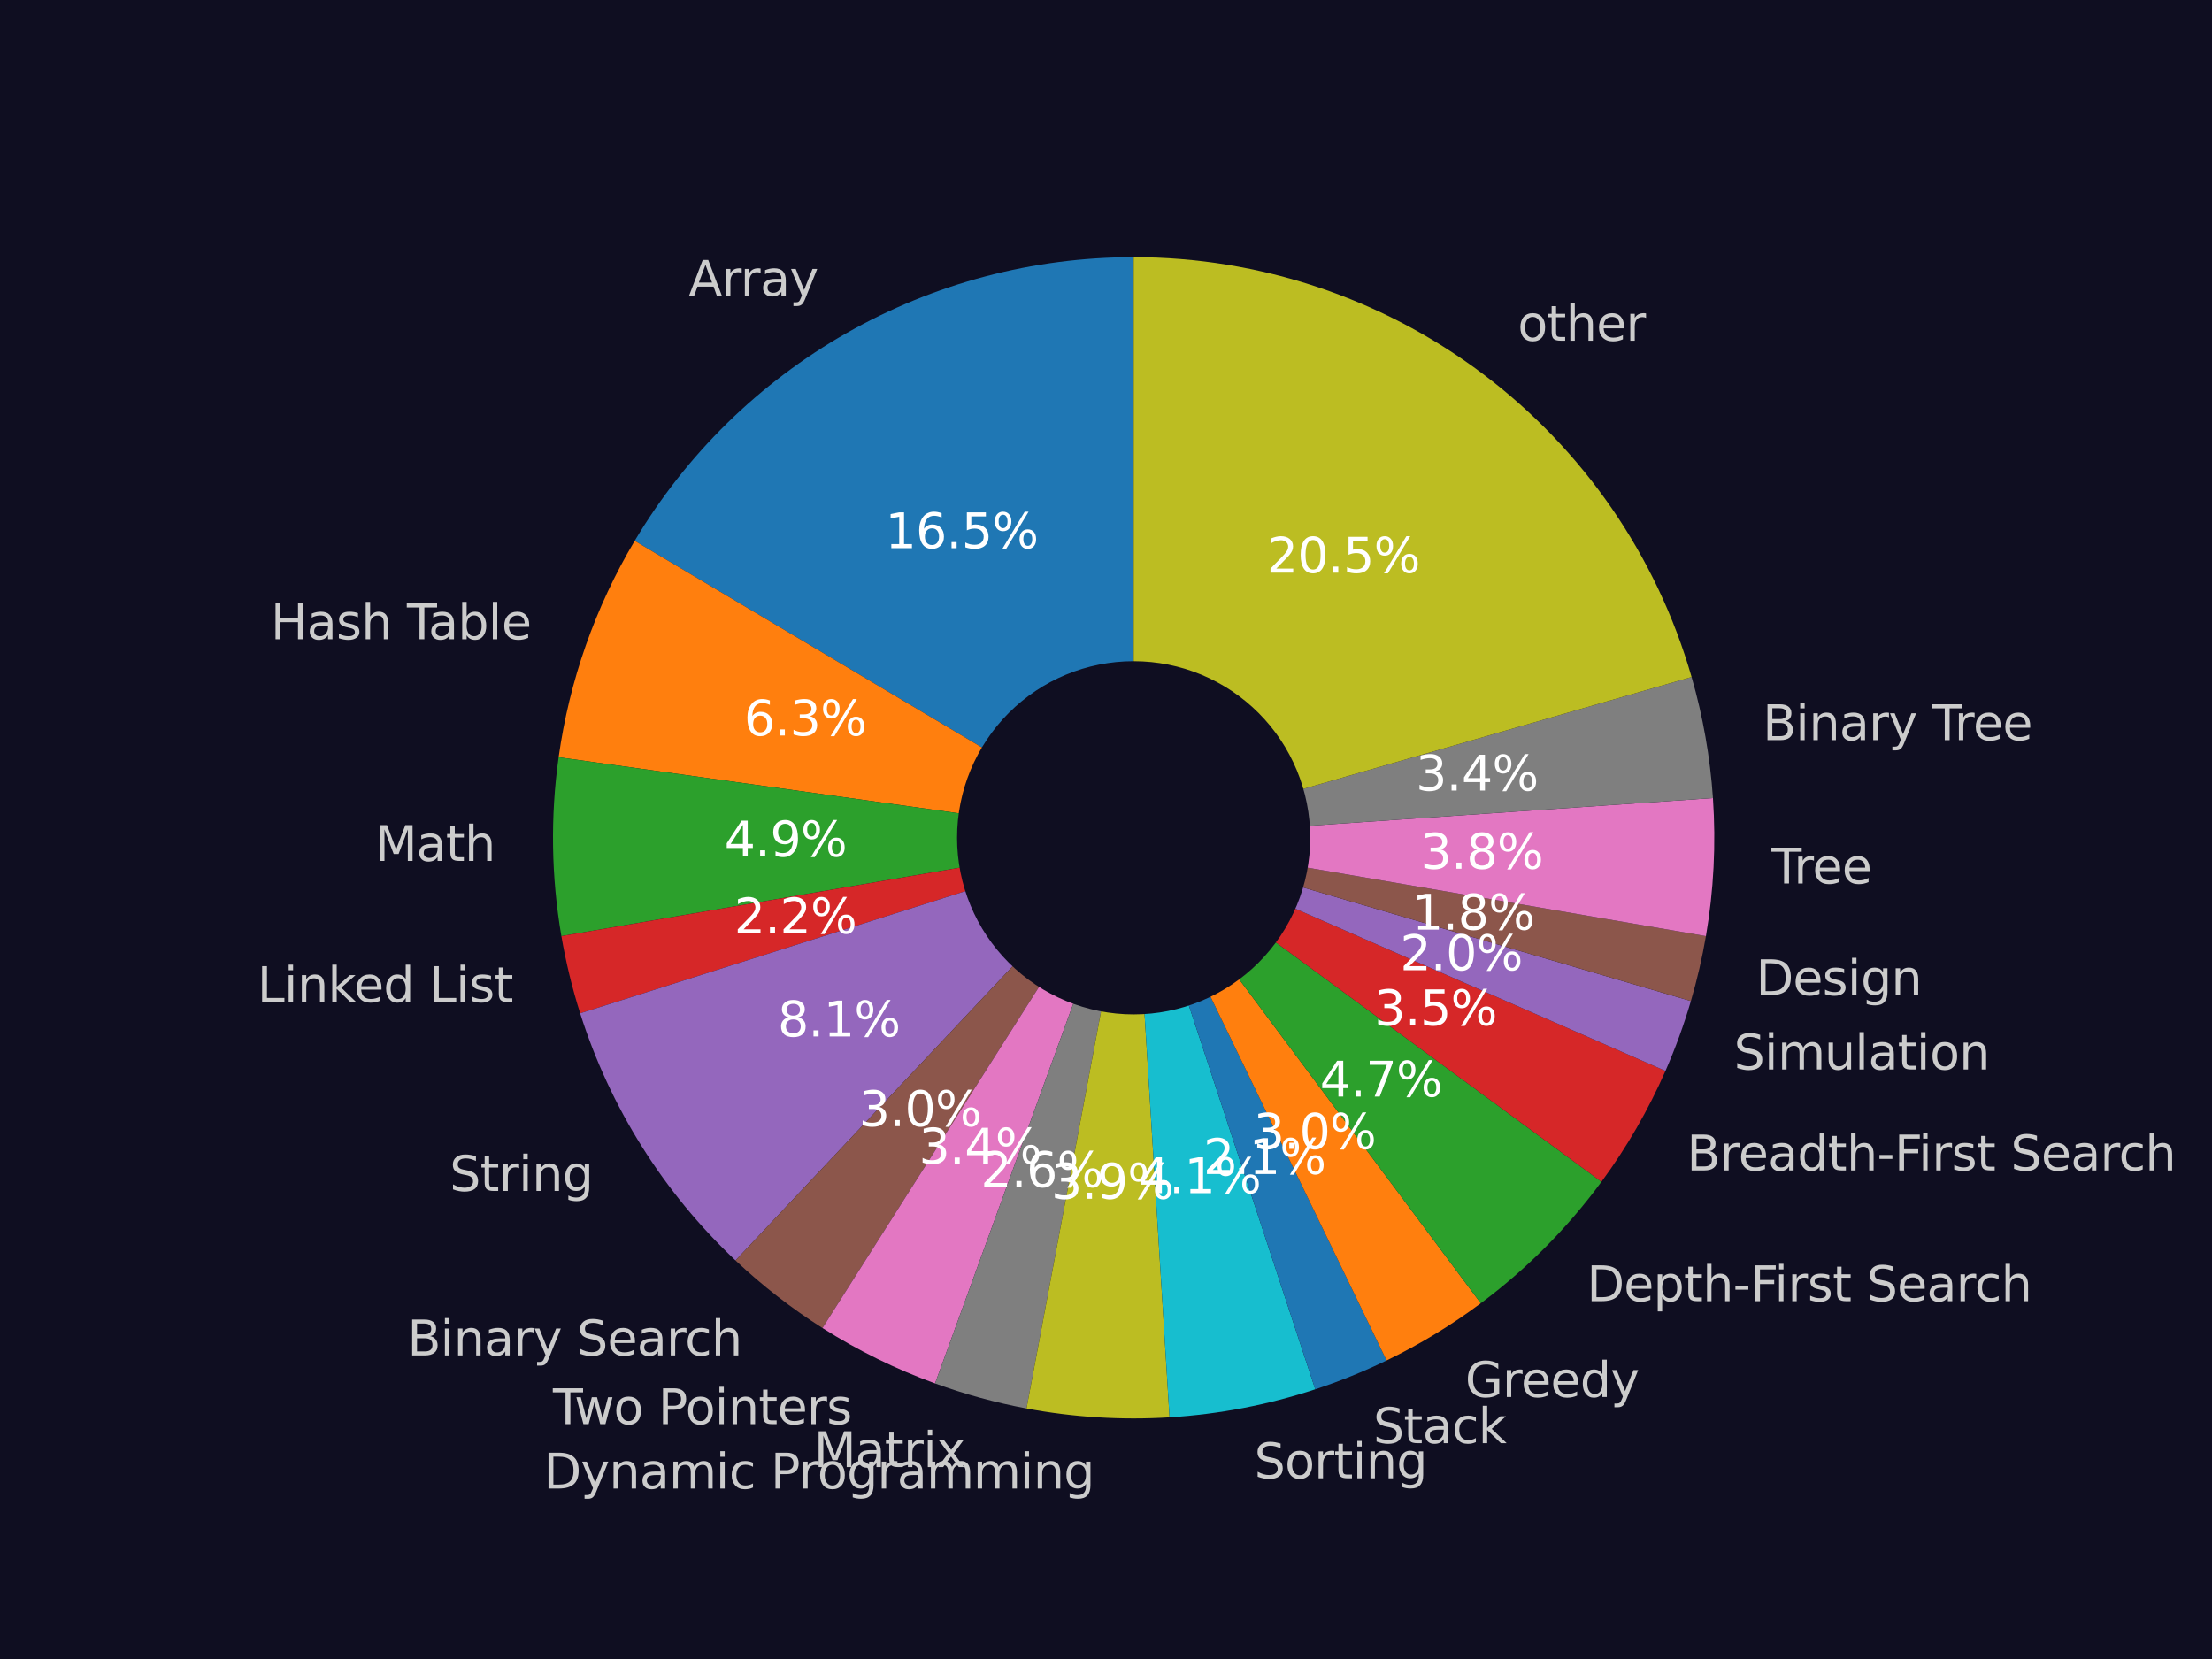 <?xml version="1.0" encoding="utf-8" standalone="no"?>
<!DOCTYPE svg PUBLIC "-//W3C//DTD SVG 1.1//EN"
  "http://www.w3.org/Graphics/SVG/1.1/DTD/svg11.dtd">
<svg xmlns:xlink="http://www.w3.org/1999/xlink" width="460.8pt" height="345.6pt" viewBox="0 0 460.8 345.6" xmlns="http://www.w3.org/2000/svg" version="1.1">
 <defs>
  <style type="text/css">*{stroke-linejoin: round; stroke-linecap: butt}</style>
 </defs>
 <g id="figure_1">
  <g id="patch_1">
   <path d="M 0 345.6 
L 460.8 345.6 
L 460.8 0 
L 0 0 
z
" style="fill: #0f0e21"/>
  </g>
  <g id="axes_1">
   <g id="patch_2">
    <path d="M 236.16 53.568 
C 215.2 53.568 194.596 59.016 176.376 69.375 
C 158.155 79.734 142.936 94.654 132.216 112.665 
L 236.16 174.528 
z
" style="fill: #1f77b4"/>
   </g>
   <g id="patch_3">
    <path d="M 132.216 112.665 
C 128.113 119.56 124.706 126.846 122.045 134.415 
C 119.384 141.985 117.483 149.801 116.37 157.747 
L 236.16 174.528 
z
" style="fill: #ff7f0e"/>
   </g>
   <g id="patch_4">
    <path d="M 116.37 157.747 
C 115.504 163.925 115.118 170.161 115.214 176.399 
C 115.311 182.636 115.89 188.857 116.946 195.006 
L 236.16 174.528 
z
" style="fill: #2ca02c"/>
   </g>
   <g id="patch_5">
    <path d="M 116.946 195.006 
C 117.414 197.728 117.974 200.433 118.627 203.116 
C 119.28 205.8 120.024 208.46 120.859 211.092 
L 236.16 174.528 
z
" style="fill: #d62728"/>
   </g>
   <g id="patch_6">
    <path d="M 120.859 211.092 
C 123.96 220.87 128.292 230.214 133.75 238.899 
C 139.209 247.583 145.751 255.538 153.217 262.572 
L 236.16 174.528 
z
" style="fill: #9467bd"/>
   </g>
   <g id="patch_7">
    <path d="M 153.217 262.572 
C 156.006 265.199 158.917 267.692 161.943 270.043 
C 164.968 272.394 168.103 274.599 171.337 276.652 
L 236.16 174.528 
z
" style="fill: #8c564b"/>
   </g>
   <g id="patch_8">
    <path d="M 171.337 276.652 
C 175.023 278.992 178.833 281.13 182.751 283.058 
C 186.668 284.986 190.687 286.7 194.789 288.193 
L 236.16 174.528 
z
" style="fill: #e377c2"/>
   </g>
   <g id="patch_9">
    <path d="M 194.789 288.193 
C 197.887 289.321 201.029 290.321 204.208 291.192 
C 207.388 292.062 210.601 292.803 213.841 293.411 
L 236.16 174.528 
z
" style="fill: #7f7f7f"/>
   </g>
   <g id="patch_10">
    <path d="M 213.841 293.411 
C 218.745 294.332 223.702 294.948 228.682 295.257 
C 233.663 295.565 238.657 295.565 243.638 295.257 
L 236.16 174.528 
z
" style="fill: #bcbd22"/>
   </g>
   <g id="patch_11">
    <path d="M 243.638 295.257 
C 248.796 294.937 253.929 294.287 259.004 293.311 
C 264.079 292.335 269.087 291.035 273.996 289.418 
L 236.16 174.528 
z
" style="fill: #17becf"/>
   </g>
   <g id="patch_12">
    <path d="M 273.996 289.418 
C 276.534 288.582 279.044 287.662 281.522 286.66 
C 284 285.658 286.443 284.574 288.849 283.41 
L 236.16 174.528 
z
" style="fill: #1f77b4"/>
   </g>
   <g id="patch_13">
    <path d="M 288.849 283.41 
C 292.297 281.741 295.665 279.909 298.939 277.921 
C 302.214 275.932 305.392 273.79 308.464 271.5 
L 236.16 174.528 
z
" style="fill: #ff7f0e"/>
   </g>
   <g id="patch_14">
    <path d="M 308.464 271.5 
C 313.251 267.93 317.767 264.012 321.975 259.776 
C 326.183 255.54 330.071 250.998 333.609 246.187 
L 236.16 174.528 
z
" style="fill: #2ca02c"/>
   </g>
   <g id="patch_15">
    <path d="M 333.609 246.187 
C 336.248 242.598 338.687 238.866 340.914 235.008 
C 343.142 231.15 345.155 227.172 346.943 223.091 
L 236.16 174.528 
z
" style="fill: #d62728"/>
   </g>
   <g id="patch_16">
    <path d="M 346.943 223.091 
C 347.98 220.725 348.942 218.326 349.825 215.899 
C 350.709 213.471 351.514 211.016 352.241 208.536 
L 236.16 174.528 
z
" style="fill: #9467bd"/>
   </g>
   <g id="patch_17">
    <path d="M 352.241 208.536 
C 352.892 206.314 353.479 204.073 354.002 201.816 
C 354.524 199.56 354.982 197.289 355.374 195.006 
L 236.16 174.528 
z
" style="fill: #8c564b"/>
   </g>
   <g id="patch_18">
    <path d="M 355.374 195.006 
C 356.189 190.264 356.719 185.477 356.964 180.672 
C 357.208 175.866 357.166 171.051 356.836 166.25 
L 236.16 174.528 
z
" style="fill: #e377c2"/>
   </g>
   <g id="patch_19">
    <path d="M 356.836 166.25 
C 356.544 161.983 356.025 157.735 355.282 153.524 
C 354.54 149.312 353.574 145.142 352.39 141.033 
L 236.16 174.528 
z
" style="fill: #7f7f7f"/>
   </g>
   <g id="patch_20">
    <path d="M 352.39 141.033 
C 345.125 115.825 329.853 93.651 308.891 77.877 
C 287.93 62.103 262.394 53.568 236.16 53.568 
L 236.16 174.528 
z
" style="fill: #bcbd22"/>
   </g>
   <g id="patch_21">
    <path d="M 236.16 210.816 
C 245.784 210.816 255.015 206.992 261.819 200.187 
C 268.624 193.383 272.448 184.152 272.448 174.528 
C 272.448 164.904 268.624 155.673 261.819 148.869 
C 255.015 142.064 245.784 138.24 236.16 138.24 
C 226.536 138.24 217.305 142.064 210.501 148.869 
C 203.696 155.673 199.872 164.904 199.872 174.528 
C 199.872 184.152 203.696 193.383 210.501 200.187 
C 217.305 206.992 226.536 210.816 236.16 210.816 
z
" clip-path="url(#p80693f30e4)" style="fill: #0f0e21; stroke: #0f0e21; stroke-linejoin: miter"/>
   </g>
   <g id="matplotlib.axis_1"/>
   <g id="matplotlib.axis_2"/>
   <g id="text_1">
    <!-- Array -->
    <g style="fill: #cccccc" transform="translate(143.463 61.619) scale(0.1 -0.1)">
     <defs>
      <path id="DejaVuSans-41" d="M 2188 4044 
L 1331 1722 
L 3047 1722 
L 2188 4044 
z
M 1831 4666 
L 2547 4666 
L 4325 0 
L 3669 0 
L 3244 1197 
L 1141 1197 
L 716 0 
L 50 0 
L 1831 4666 
z
" transform="scale(0.016)"/>
      <path id="DejaVuSans-72" d="M 2631 2963 
Q 2534 3019 2420 3045 
Q 2306 3072 2169 3072 
Q 1681 3072 1420 2755 
Q 1159 2438 1159 1844 
L 1159 0 
L 581 0 
L 581 3500 
L 1159 3500 
L 1159 2956 
Q 1341 3275 1631 3429 
Q 1922 3584 2338 3584 
Q 2397 3584 2469 3576 
Q 2541 3569 2628 3553 
L 2631 2963 
z
" transform="scale(0.016)"/>
      <path id="DejaVuSans-61" d="M 2194 1759 
Q 1497 1759 1228 1600 
Q 959 1441 959 1056 
Q 959 750 1161 570 
Q 1363 391 1709 391 
Q 2188 391 2477 730 
Q 2766 1069 2766 1631 
L 2766 1759 
L 2194 1759 
z
M 3341 1997 
L 3341 0 
L 2766 0 
L 2766 531 
Q 2569 213 2275 61 
Q 1981 -91 1556 -91 
Q 1019 -91 701 211 
Q 384 513 384 1019 
Q 384 1609 779 1909 
Q 1175 2209 1959 2209 
L 2766 2209 
L 2766 2266 
Q 2766 2663 2505 2880 
Q 2244 3097 1772 3097 
Q 1472 3097 1187 3025 
Q 903 2953 641 2809 
L 641 3341 
Q 956 3463 1253 3523 
Q 1550 3584 1831 3584 
Q 2591 3584 2966 3190 
Q 3341 2797 3341 1997 
z
" transform="scale(0.016)"/>
      <path id="DejaVuSans-79" d="M 2059 -325 
Q 1816 -950 1584 -1140 
Q 1353 -1331 966 -1331 
L 506 -1331 
L 506 -850 
L 844 -850 
Q 1081 -850 1212 -737 
Q 1344 -625 1503 -206 
L 1606 56 
L 191 3500 
L 800 3500 
L 1894 763 
L 2988 3500 
L 3597 3500 
L 2059 -325 
z
" transform="scale(0.016)"/>
     </defs>
     <use xlink:href="#DejaVuSans-41"/>
     <use xlink:href="#DejaVuSans-72" x="68.408"/>
     <use xlink:href="#DejaVuSans-72" x="107.771"/>
     <use xlink:href="#DejaVuSans-61" x="148.885"/>
     <use xlink:href="#DejaVuSans-79" x="210.164"/>
    </g>
   </g>
   <g id="text_2">
    <!-- 16.5% -->
    <g style="fill: #ffffff" transform="translate(184.406 114.196) scale(0.1 -0.1)">
     <defs>
      <path id="DejaVuSans-31" d="M 794 531 
L 1825 531 
L 1825 4091 
L 703 3866 
L 703 4441 
L 1819 4666 
L 2450 4666 
L 2450 531 
L 3481 531 
L 3481 0 
L 794 0 
L 794 531 
z
" transform="scale(0.016)"/>
      <path id="DejaVuSans-36" d="M 2113 2584 
Q 1688 2584 1439 2293 
Q 1191 2003 1191 1497 
Q 1191 994 1439 701 
Q 1688 409 2113 409 
Q 2538 409 2786 701 
Q 3034 994 3034 1497 
Q 3034 2003 2786 2293 
Q 2538 2584 2113 2584 
z
M 3366 4563 
L 3366 3988 
Q 3128 4100 2886 4159 
Q 2644 4219 2406 4219 
Q 1781 4219 1451 3797 
Q 1122 3375 1075 2522 
Q 1259 2794 1537 2939 
Q 1816 3084 2150 3084 
Q 2853 3084 3261 2657 
Q 3669 2231 3669 1497 
Q 3669 778 3244 343 
Q 2819 -91 2113 -91 
Q 1303 -91 875 529 
Q 447 1150 447 2328 
Q 447 3434 972 4092 
Q 1497 4750 2381 4750 
Q 2619 4750 2861 4703 
Q 3103 4656 3366 4563 
z
" transform="scale(0.016)"/>
      <path id="DejaVuSans-2e" d="M 684 794 
L 1344 794 
L 1344 0 
L 684 0 
L 684 794 
z
" transform="scale(0.016)"/>
      <path id="DejaVuSans-35" d="M 691 4666 
L 3169 4666 
L 3169 4134 
L 1269 4134 
L 1269 2991 
Q 1406 3038 1543 3061 
Q 1681 3084 1819 3084 
Q 2600 3084 3056 2656 
Q 3513 2228 3513 1497 
Q 3513 744 3044 326 
Q 2575 -91 1722 -91 
Q 1428 -91 1123 -41 
Q 819 9 494 109 
L 494 744 
Q 775 591 1075 516 
Q 1375 441 1709 441 
Q 2250 441 2565 725 
Q 2881 1009 2881 1497 
Q 2881 1984 2565 2268 
Q 2250 2553 1709 2553 
Q 1456 2553 1204 2497 
Q 953 2441 691 2322 
L 691 4666 
z
" transform="scale(0.016)"/>
      <path id="DejaVuSans-25" d="M 4653 2053 
Q 4381 2053 4226 1822 
Q 4072 1591 4072 1178 
Q 4072 772 4226 539 
Q 4381 306 4653 306 
Q 4919 306 5073 539 
Q 5228 772 5228 1178 
Q 5228 1588 5073 1820 
Q 4919 2053 4653 2053 
z
M 4653 2450 
Q 5147 2450 5437 2106 
Q 5728 1763 5728 1178 
Q 5728 594 5436 251 
Q 5144 -91 4653 -91 
Q 4153 -91 3862 251 
Q 3572 594 3572 1178 
Q 3572 1766 3864 2108 
Q 4156 2450 4653 2450 
z
M 1428 4353 
Q 1159 4353 1004 4120 
Q 850 3888 850 3481 
Q 850 3069 1003 2837 
Q 1156 2606 1428 2606 
Q 1700 2606 1854 2837 
Q 2009 3069 2009 3481 
Q 2009 3884 1853 4118 
Q 1697 4353 1428 4353 
z
M 4250 4750 
L 4750 4750 
L 1831 -91 
L 1331 -91 
L 4250 4750 
z
M 1428 4750 
Q 1922 4750 2215 4408 
Q 2509 4066 2509 3481 
Q 2509 2891 2217 2550 
Q 1925 2209 1428 2209 
Q 931 2209 642 2551 
Q 353 2894 353 3481 
Q 353 4063 643 4406 
Q 934 4750 1428 4750 
z
" transform="scale(0.016)"/>
     </defs>
     <use xlink:href="#DejaVuSans-31"/>
     <use xlink:href="#DejaVuSans-36" x="63.623"/>
     <use xlink:href="#DejaVuSans-2e" x="127.246"/>
     <use xlink:href="#DejaVuSans-35" x="159.033"/>
     <use xlink:href="#DejaVuSans-25" x="222.656"/>
    </g>
   </g>
   <g id="text_3">
    <!-- Hash Table -->
    <g style="fill: #cccccc" transform="translate(56.394 133.163) scale(0.1 -0.1)">
     <defs>
      <path id="DejaVuSans-48" d="M 628 4666 
L 1259 4666 
L 1259 2753 
L 3553 2753 
L 3553 4666 
L 4184 4666 
L 4184 0 
L 3553 0 
L 3553 2222 
L 1259 2222 
L 1259 0 
L 628 0 
L 628 4666 
z
" transform="scale(0.016)"/>
      <path id="DejaVuSans-73" d="M 2834 3397 
L 2834 2853 
Q 2591 2978 2328 3040 
Q 2066 3103 1784 3103 
Q 1356 3103 1142 2972 
Q 928 2841 928 2578 
Q 928 2378 1081 2264 
Q 1234 2150 1697 2047 
L 1894 2003 
Q 2506 1872 2764 1633 
Q 3022 1394 3022 966 
Q 3022 478 2636 193 
Q 2250 -91 1575 -91 
Q 1294 -91 989 -36 
Q 684 19 347 128 
L 347 722 
Q 666 556 975 473 
Q 1284 391 1588 391 
Q 1994 391 2212 530 
Q 2431 669 2431 922 
Q 2431 1156 2273 1281 
Q 2116 1406 1581 1522 
L 1381 1569 
Q 847 1681 609 1914 
Q 372 2147 372 2553 
Q 372 3047 722 3315 
Q 1072 3584 1716 3584 
Q 2034 3584 2315 3537 
Q 2597 3491 2834 3397 
z
" transform="scale(0.016)"/>
      <path id="DejaVuSans-68" d="M 3513 2113 
L 3513 0 
L 2938 0 
L 2938 2094 
Q 2938 2591 2744 2837 
Q 2550 3084 2163 3084 
Q 1697 3084 1428 2787 
Q 1159 2491 1159 1978 
L 1159 0 
L 581 0 
L 581 4863 
L 1159 4863 
L 1159 2956 
Q 1366 3272 1645 3428 
Q 1925 3584 2291 3584 
Q 2894 3584 3203 3211 
Q 3513 2838 3513 2113 
z
" transform="scale(0.016)"/>
      <path id="DejaVuSans-20" transform="scale(0.016)"/>
      <path id="DejaVuSans-54" d="M -19 4666 
L 3928 4666 
L 3928 4134 
L 2272 4134 
L 2272 0 
L 1638 0 
L 1638 4134 
L -19 4134 
L -19 4666 
z
" transform="scale(0.016)"/>
      <path id="DejaVuSans-62" d="M 3116 1747 
Q 3116 2381 2855 2742 
Q 2594 3103 2138 3103 
Q 1681 3103 1420 2742 
Q 1159 2381 1159 1747 
Q 1159 1113 1420 752 
Q 1681 391 2138 391 
Q 2594 391 2855 752 
Q 3116 1113 3116 1747 
z
M 1159 2969 
Q 1341 3281 1617 3432 
Q 1894 3584 2278 3584 
Q 2916 3584 3314 3078 
Q 3713 2572 3713 1747 
Q 3713 922 3314 415 
Q 2916 -91 2278 -91 
Q 1894 -91 1617 61 
Q 1341 213 1159 525 
L 1159 0 
L 581 0 
L 581 4863 
L 1159 4863 
L 1159 2969 
z
" transform="scale(0.016)"/>
      <path id="DejaVuSans-6c" d="M 603 4863 
L 1178 4863 
L 1178 0 
L 603 0 
L 603 4863 
z
" transform="scale(0.016)"/>
      <path id="DejaVuSans-65" d="M 3597 1894 
L 3597 1613 
L 953 1613 
Q 991 1019 1311 708 
Q 1631 397 2203 397 
Q 2534 397 2845 478 
Q 3156 559 3463 722 
L 3463 178 
Q 3153 47 2828 -22 
Q 2503 -91 2169 -91 
Q 1331 -91 842 396 
Q 353 884 353 1716 
Q 353 2575 817 3079 
Q 1281 3584 2069 3584 
Q 2775 3584 3186 3129 
Q 3597 2675 3597 1894 
z
M 3022 2063 
Q 3016 2534 2758 2815 
Q 2500 3097 2075 3097 
Q 1594 3097 1305 2825 
Q 1016 2553 972 2059 
L 3022 2063 
z
" transform="scale(0.016)"/>
     </defs>
     <use xlink:href="#DejaVuSans-48"/>
     <use xlink:href="#DejaVuSans-61" x="75.195"/>
     <use xlink:href="#DejaVuSans-73" x="136.475"/>
     <use xlink:href="#DejaVuSans-68" x="188.574"/>
     <use xlink:href="#DejaVuSans-20" x="251.953"/>
     <use xlink:href="#DejaVuSans-54" x="283.74"/>
     <use xlink:href="#DejaVuSans-61" x="328.324"/>
     <use xlink:href="#DejaVuSans-62" x="389.604"/>
     <use xlink:href="#DejaVuSans-6c" x="453.08"/>
     <use xlink:href="#DejaVuSans-65" x="480.863"/>
    </g>
   </g>
   <g id="text_4">
    <!-- 6.3% -->
    <g style="fill: #ffffff" transform="translate(154.988 153.22) scale(0.1 -0.1)">
     <defs>
      <path id="DejaVuSans-33" d="M 2597 2516 
Q 3050 2419 3304 2112 
Q 3559 1806 3559 1356 
Q 3559 666 3084 287 
Q 2609 -91 1734 -91 
Q 1441 -91 1130 -33 
Q 819 25 488 141 
L 488 750 
Q 750 597 1062 519 
Q 1375 441 1716 441 
Q 2309 441 2620 675 
Q 2931 909 2931 1356 
Q 2931 1769 2642 2001 
Q 2353 2234 1838 2234 
L 1294 2234 
L 1294 2753 
L 1863 2753 
Q 2328 2753 2575 2939 
Q 2822 3125 2822 3475 
Q 2822 3834 2567 4026 
Q 2313 4219 1838 4219 
Q 1578 4219 1281 4162 
Q 984 4106 628 3988 
L 628 4550 
Q 988 4650 1302 4700 
Q 1616 4750 1894 4750 
Q 2613 4750 3031 4423 
Q 3450 4097 3450 3541 
Q 3450 3153 3228 2886 
Q 3006 2619 2597 2516 
z
" transform="scale(0.016)"/>
     </defs>
     <use xlink:href="#DejaVuSans-36"/>
     <use xlink:href="#DejaVuSans-2e" x="63.623"/>
     <use xlink:href="#DejaVuSans-33" x="95.41"/>
     <use xlink:href="#DejaVuSans-25" x="159.033"/>
    </g>
   </g>
   <g id="text_5">
    <!-- Math -->
    <g style="fill: #cccccc" transform="translate(78.106 179.345) scale(0.1 -0.1)">
     <defs>
      <path id="DejaVuSans-4d" d="M 628 4666 
L 1569 4666 
L 2759 1491 
L 3956 4666 
L 4897 4666 
L 4897 0 
L 4281 0 
L 4281 4097 
L 3078 897 
L 2444 897 
L 1241 4097 
L 1241 0 
L 628 0 
L 628 4666 
z
" transform="scale(0.016)"/>
      <path id="DejaVuSans-74" d="M 1172 4494 
L 1172 3500 
L 2356 3500 
L 2356 3053 
L 1172 3053 
L 1172 1153 
Q 1172 725 1289 603 
Q 1406 481 1766 481 
L 2356 481 
L 2356 0 
L 1766 0 
Q 1100 0 847 248 
Q 594 497 594 1153 
L 594 3053 
L 172 3053 
L 172 3500 
L 594 3500 
L 594 4494 
L 1172 4494 
z
" transform="scale(0.016)"/>
     </defs>
     <use xlink:href="#DejaVuSans-4d"/>
     <use xlink:href="#DejaVuSans-61" x="86.279"/>
     <use xlink:href="#DejaVuSans-74" x="147.559"/>
     <use xlink:href="#DejaVuSans-68" x="186.768"/>
    </g>
   </g>
   <g id="text_6">
    <!-- 4.9% -->
    <g style="fill: #ffffff" transform="translate(150.89 178.41) scale(0.1 -0.1)">
     <defs>
      <path id="DejaVuSans-34" d="M 2419 4116 
L 825 1625 
L 2419 1625 
L 2419 4116 
z
M 2253 4666 
L 3047 4666 
L 3047 1625 
L 3713 1625 
L 3713 1100 
L 3047 1100 
L 3047 0 
L 2419 0 
L 2419 1100 
L 313 1100 
L 313 1709 
L 2253 4666 
z
" transform="scale(0.016)"/>
      <path id="DejaVuSans-39" d="M 703 97 
L 703 672 
Q 941 559 1184 500 
Q 1428 441 1663 441 
Q 2288 441 2617 861 
Q 2947 1281 2994 2138 
Q 2813 1869 2534 1725 
Q 2256 1581 1919 1581 
Q 1219 1581 811 2004 
Q 403 2428 403 3163 
Q 403 3881 828 4315 
Q 1253 4750 1959 4750 
Q 2769 4750 3195 4129 
Q 3622 3509 3622 2328 
Q 3622 1225 3098 567 
Q 2575 -91 1691 -91 
Q 1453 -91 1209 -44 
Q 966 3 703 97 
z
M 1959 2075 
Q 2384 2075 2632 2365 
Q 2881 2656 2881 3163 
Q 2881 3666 2632 3958 
Q 2384 4250 1959 4250 
Q 1534 4250 1286 3958 
Q 1038 3666 1038 3163 
Q 1038 2656 1286 2365 
Q 1534 2075 1959 2075 
z
" transform="scale(0.016)"/>
     </defs>
     <use xlink:href="#DejaVuSans-34"/>
     <use xlink:href="#DejaVuSans-2e" x="63.623"/>
     <use xlink:href="#DejaVuSans-39" x="95.41"/>
     <use xlink:href="#DejaVuSans-25" x="159.033"/>
    </g>
   </g>
   <g id="text_7">
    <!-- Linked List -->
    <g style="fill: #cccccc" transform="translate(53.599 208.734) scale(0.1 -0.1)">
     <defs>
      <path id="DejaVuSans-4c" d="M 628 4666 
L 1259 4666 
L 1259 531 
L 3531 531 
L 3531 0 
L 628 0 
L 628 4666 
z
" transform="scale(0.016)"/>
      <path id="DejaVuSans-69" d="M 603 3500 
L 1178 3500 
L 1178 0 
L 603 0 
L 603 3500 
z
M 603 4863 
L 1178 4863 
L 1178 4134 
L 603 4134 
L 603 4863 
z
" transform="scale(0.016)"/>
      <path id="DejaVuSans-6e" d="M 3513 2113 
L 3513 0 
L 2938 0 
L 2938 2094 
Q 2938 2591 2744 2837 
Q 2550 3084 2163 3084 
Q 1697 3084 1428 2787 
Q 1159 2491 1159 1978 
L 1159 0 
L 581 0 
L 581 3500 
L 1159 3500 
L 1159 2956 
Q 1366 3272 1645 3428 
Q 1925 3584 2291 3584 
Q 2894 3584 3203 3211 
Q 3513 2838 3513 2113 
z
" transform="scale(0.016)"/>
      <path id="DejaVuSans-6b" d="M 581 4863 
L 1159 4863 
L 1159 1991 
L 2875 3500 
L 3609 3500 
L 1753 1863 
L 3688 0 
L 2938 0 
L 1159 1709 
L 1159 0 
L 581 0 
L 581 4863 
z
" transform="scale(0.016)"/>
      <path id="DejaVuSans-64" d="M 2906 2969 
L 2906 4863 
L 3481 4863 
L 3481 0 
L 2906 0 
L 2906 525 
Q 2725 213 2448 61 
Q 2172 -91 1784 -91 
Q 1150 -91 751 415 
Q 353 922 353 1747 
Q 353 2572 751 3078 
Q 1150 3584 1784 3584 
Q 2172 3584 2448 3432 
Q 2725 3281 2906 2969 
z
M 947 1747 
Q 947 1113 1208 752 
Q 1469 391 1925 391 
Q 2381 391 2643 752 
Q 2906 1113 2906 1747 
Q 2906 2381 2643 2742 
Q 2381 3103 1925 3103 
Q 1469 3103 1208 2742 
Q 947 2381 947 1747 
z
" transform="scale(0.016)"/>
     </defs>
     <use xlink:href="#DejaVuSans-4c"/>
     <use xlink:href="#DejaVuSans-69" x="55.713"/>
     <use xlink:href="#DejaVuSans-6e" x="83.496"/>
     <use xlink:href="#DejaVuSans-6b" x="146.875"/>
     <use xlink:href="#DejaVuSans-65" x="201.16"/>
     <use xlink:href="#DejaVuSans-64" x="262.684"/>
     <use xlink:href="#DejaVuSans-20" x="326.16"/>
     <use xlink:href="#DejaVuSans-4c" x="357.947"/>
     <use xlink:href="#DejaVuSans-69" x="413.66"/>
     <use xlink:href="#DejaVuSans-73" x="441.443"/>
     <use xlink:href="#DejaVuSans-74" x="493.543"/>
    </g>
   </g>
   <g id="text_8">
    <!-- 2.2% -->
    <g style="fill: #ffffff" transform="translate(152.938 194.44) scale(0.1 -0.1)">
     <defs>
      <path id="DejaVuSans-32" d="M 1228 531 
L 3431 531 
L 3431 0 
L 469 0 
L 469 531 
Q 828 903 1448 1529 
Q 2069 2156 2228 2338 
Q 2531 2678 2651 2914 
Q 2772 3150 2772 3378 
Q 2772 3750 2511 3984 
Q 2250 4219 1831 4219 
Q 1534 4219 1204 4116 
Q 875 4013 500 3803 
L 500 4441 
Q 881 4594 1212 4672 
Q 1544 4750 1819 4750 
Q 2544 4750 2975 4387 
Q 3406 4025 3406 3419 
Q 3406 3131 3298 2873 
Q 3191 2616 2906 2266 
Q 2828 2175 2409 1742 
Q 1991 1309 1228 531 
z
" transform="scale(0.016)"/>
     </defs>
     <use xlink:href="#DejaVuSans-32"/>
     <use xlink:href="#DejaVuSans-2e" x="63.623"/>
     <use xlink:href="#DejaVuSans-32" x="95.41"/>
     <use xlink:href="#DejaVuSans-25" x="159.033"/>
    </g>
   </g>
   <g id="text_9">
    <!-- String -->
    <g style="fill: #cccccc" transform="translate(93.666 248.095) scale(0.1 -0.1)">
     <defs>
      <path id="DejaVuSans-53" d="M 3425 4513 
L 3425 3897 
Q 3066 4069 2747 4153 
Q 2428 4238 2131 4238 
Q 1616 4238 1336 4038 
Q 1056 3838 1056 3469 
Q 1056 3159 1242 3001 
Q 1428 2844 1947 2747 
L 2328 2669 
Q 3034 2534 3370 2195 
Q 3706 1856 3706 1288 
Q 3706 609 3251 259 
Q 2797 -91 1919 -91 
Q 1588 -91 1214 -16 
Q 841 59 441 206 
L 441 856 
Q 825 641 1194 531 
Q 1563 422 1919 422 
Q 2459 422 2753 634 
Q 3047 847 3047 1241 
Q 3047 1584 2836 1778 
Q 2625 1972 2144 2069 
L 1759 2144 
Q 1053 2284 737 2584 
Q 422 2884 422 3419 
Q 422 4038 858 4394 
Q 1294 4750 2059 4750 
Q 2388 4750 2728 4690 
Q 3069 4631 3425 4513 
z
" transform="scale(0.016)"/>
      <path id="DejaVuSans-67" d="M 2906 1791 
Q 2906 2416 2648 2759 
Q 2391 3103 1925 3103 
Q 1463 3103 1205 2759 
Q 947 2416 947 1791 
Q 947 1169 1205 825 
Q 1463 481 1925 481 
Q 2391 481 2648 825 
Q 2906 1169 2906 1791 
z
M 3481 434 
Q 3481 -459 3084 -895 
Q 2688 -1331 1869 -1331 
Q 1566 -1331 1297 -1286 
Q 1028 -1241 775 -1147 
L 775 -588 
Q 1028 -725 1275 -790 
Q 1522 -856 1778 -856 
Q 2344 -856 2625 -561 
Q 2906 -266 2906 331 
L 2906 616 
Q 2728 306 2450 153 
Q 2172 0 1784 0 
Q 1141 0 747 490 
Q 353 981 353 1791 
Q 353 2603 747 3093 
Q 1141 3584 1784 3584 
Q 2172 3584 2450 3431 
Q 2728 3278 2906 2969 
L 2906 3500 
L 3481 3500 
L 3481 434 
z
" transform="scale(0.016)"/>
     </defs>
     <use xlink:href="#DejaVuSans-53"/>
     <use xlink:href="#DejaVuSans-74" x="63.477"/>
     <use xlink:href="#DejaVuSans-72" x="102.686"/>
     <use xlink:href="#DejaVuSans-69" x="143.799"/>
     <use xlink:href="#DejaVuSans-6e" x="171.582"/>
     <use xlink:href="#DejaVuSans-67" x="234.961"/>
    </g>
   </g>
   <g id="text_10">
    <!-- 8.1% -->
    <g style="fill: #ffffff" transform="translate(162.012 215.91) scale(0.1 -0.1)">
     <defs>
      <path id="DejaVuSans-38" d="M 2034 2216 
Q 1584 2216 1326 1975 
Q 1069 1734 1069 1313 
Q 1069 891 1326 650 
Q 1584 409 2034 409 
Q 2484 409 2743 651 
Q 3003 894 3003 1313 
Q 3003 1734 2745 1975 
Q 2488 2216 2034 2216 
z
M 1403 2484 
Q 997 2584 770 2862 
Q 544 3141 544 3541 
Q 544 4100 942 4425 
Q 1341 4750 2034 4750 
Q 2731 4750 3128 4425 
Q 3525 4100 3525 3541 
Q 3525 3141 3298 2862 
Q 3072 2584 2669 2484 
Q 3125 2378 3379 2068 
Q 3634 1759 3634 1313 
Q 3634 634 3220 271 
Q 2806 -91 2034 -91 
Q 1263 -91 848 271 
Q 434 634 434 1313 
Q 434 1759 690 2068 
Q 947 2378 1403 2484 
z
M 1172 3481 
Q 1172 3119 1398 2916 
Q 1625 2713 2034 2713 
Q 2441 2713 2670 2916 
Q 2900 3119 2900 3481 
Q 2900 3844 2670 4047 
Q 2441 4250 2034 4250 
Q 1625 4250 1398 4047 
Q 1172 3844 1172 3481 
z
" transform="scale(0.016)"/>
     </defs>
     <use xlink:href="#DejaVuSans-38"/>
     <use xlink:href="#DejaVuSans-2e" x="63.623"/>
     <use xlink:href="#DejaVuSans-31" x="95.41"/>
     <use xlink:href="#DejaVuSans-25" x="159.033"/>
    </g>
   </g>
   <g id="text_11">
    <!-- Binary Search -->
    <g style="fill: #cccccc" transform="translate(84.857 282.354) scale(0.1 -0.1)">
     <defs>
      <path id="DejaVuSans-42" d="M 1259 2228 
L 1259 519 
L 2272 519 
Q 2781 519 3026 730 
Q 3272 941 3272 1375 
Q 3272 1813 3026 2020 
Q 2781 2228 2272 2228 
L 1259 2228 
z
M 1259 4147 
L 1259 2741 
L 2194 2741 
Q 2656 2741 2882 2914 
Q 3109 3088 3109 3444 
Q 3109 3797 2882 3972 
Q 2656 4147 2194 4147 
L 1259 4147 
z
M 628 4666 
L 2241 4666 
Q 2963 4666 3353 4366 
Q 3744 4066 3744 3513 
Q 3744 3084 3544 2831 
Q 3344 2578 2956 2516 
Q 3422 2416 3680 2098 
Q 3938 1781 3938 1306 
Q 3938 681 3513 340 
Q 3088 0 2303 0 
L 628 0 
L 628 4666 
z
" transform="scale(0.016)"/>
      <path id="DejaVuSans-63" d="M 3122 3366 
L 3122 2828 
Q 2878 2963 2633 3030 
Q 2388 3097 2138 3097 
Q 1578 3097 1268 2742 
Q 959 2388 959 1747 
Q 959 1106 1268 751 
Q 1578 397 2138 397 
Q 2388 397 2633 464 
Q 2878 531 3122 666 
L 3122 134 
Q 2881 22 2623 -34 
Q 2366 -91 2075 -91 
Q 1284 -91 818 406 
Q 353 903 353 1747 
Q 353 2603 823 3093 
Q 1294 3584 2113 3584 
Q 2378 3584 2631 3529 
Q 2884 3475 3122 3366 
z
" transform="scale(0.016)"/>
     </defs>
     <use xlink:href="#DejaVuSans-42"/>
     <use xlink:href="#DejaVuSans-69" x="68.604"/>
     <use xlink:href="#DejaVuSans-6e" x="96.387"/>
     <use xlink:href="#DejaVuSans-61" x="159.766"/>
     <use xlink:href="#DejaVuSans-72" x="221.045"/>
     <use xlink:href="#DejaVuSans-79" x="262.158"/>
     <use xlink:href="#DejaVuSans-20" x="321.338"/>
     <use xlink:href="#DejaVuSans-53" x="353.125"/>
     <use xlink:href="#DejaVuSans-65" x="416.602"/>
     <use xlink:href="#DejaVuSans-61" x="478.125"/>
     <use xlink:href="#DejaVuSans-72" x="539.404"/>
     <use xlink:href="#DejaVuSans-63" x="578.268"/>
     <use xlink:href="#DejaVuSans-68" x="633.248"/>
    </g>
   </g>
   <g id="text_12">
    <!-- 3.0% -->
    <g style="fill: #ffffff" transform="translate(178.927 234.596) scale(0.1 -0.1)">
     <defs>
      <path id="DejaVuSans-30" d="M 2034 4250 
Q 1547 4250 1301 3770 
Q 1056 3291 1056 2328 
Q 1056 1369 1301 889 
Q 1547 409 2034 409 
Q 2525 409 2770 889 
Q 3016 1369 3016 2328 
Q 3016 3291 2770 3770 
Q 2525 4250 2034 4250 
z
M 2034 4750 
Q 2819 4750 3233 4129 
Q 3647 3509 3647 2328 
Q 3647 1150 3233 529 
Q 2819 -91 2034 -91 
Q 1250 -91 836 529 
Q 422 1150 422 2328 
Q 422 3509 836 4129 
Q 1250 4750 2034 4750 
z
" transform="scale(0.016)"/>
     </defs>
     <use xlink:href="#DejaVuSans-33"/>
     <use xlink:href="#DejaVuSans-2e" x="63.623"/>
     <use xlink:href="#DejaVuSans-30" x="95.41"/>
     <use xlink:href="#DejaVuSans-25" x="159.033"/>
    </g>
   </g>
   <g id="text_13">
    <!-- Two Pointers -->
    <g style="fill: #cccccc" transform="translate(115.182 296.67) scale(0.1 -0.1)">
     <defs>
      <path id="DejaVuSans-77" d="M 269 3500 
L 844 3500 
L 1563 769 
L 2278 3500 
L 2956 3500 
L 3675 769 
L 4391 3500 
L 4966 3500 
L 4050 0 
L 3372 0 
L 2619 2869 
L 1863 0 
L 1184 0 
L 269 3500 
z
" transform="scale(0.016)"/>
      <path id="DejaVuSans-6f" d="M 1959 3097 
Q 1497 3097 1228 2736 
Q 959 2375 959 1747 
Q 959 1119 1226 758 
Q 1494 397 1959 397 
Q 2419 397 2687 759 
Q 2956 1122 2956 1747 
Q 2956 2369 2687 2733 
Q 2419 3097 1959 3097 
z
M 1959 3584 
Q 2709 3584 3137 3096 
Q 3566 2609 3566 1747 
Q 3566 888 3137 398 
Q 2709 -91 1959 -91 
Q 1206 -91 779 398 
Q 353 888 353 1747 
Q 353 2609 779 3096 
Q 1206 3584 1959 3584 
z
" transform="scale(0.016)"/>
      <path id="DejaVuSans-50" d="M 1259 4147 
L 1259 2394 
L 2053 2394 
Q 2494 2394 2734 2622 
Q 2975 2850 2975 3272 
Q 2975 3691 2734 3919 
Q 2494 4147 2053 4147 
L 1259 4147 
z
M 628 4666 
L 2053 4666 
Q 2838 4666 3239 4311 
Q 3641 3956 3641 3272 
Q 3641 2581 3239 2228 
Q 2838 1875 2053 1875 
L 1259 1875 
L 1259 0 
L 628 0 
L 628 4666 
z
" transform="scale(0.016)"/>
     </defs>
     <use xlink:href="#DejaVuSans-54"/>
     <use xlink:href="#DejaVuSans-77" x="44.584"/>
     <use xlink:href="#DejaVuSans-6f" x="126.371"/>
     <use xlink:href="#DejaVuSans-20" x="187.553"/>
     <use xlink:href="#DejaVuSans-50" x="219.34"/>
     <use xlink:href="#DejaVuSans-6f" x="276.018"/>
     <use xlink:href="#DejaVuSans-69" x="337.199"/>
     <use xlink:href="#DejaVuSans-6e" x="364.982"/>
     <use xlink:href="#DejaVuSans-74" x="428.361"/>
     <use xlink:href="#DejaVuSans-65" x="467.57"/>
     <use xlink:href="#DejaVuSans-72" x="529.094"/>
     <use xlink:href="#DejaVuSans-73" x="570.207"/>
    </g>
   </g>
   <g id="text_14">
    <!-- 3.4% -->
    <g style="fill: #ffffff" transform="translate(191.412 242.405) scale(0.1 -0.1)">
     <use xlink:href="#DejaVuSans-33"/>
     <use xlink:href="#DejaVuSans-2e" x="63.623"/>
     <use xlink:href="#DejaVuSans-34" x="95.41"/>
     <use xlink:href="#DejaVuSans-25" x="159.033"/>
    </g>
   </g>
   <g id="text_15">
    <!-- Matrix -->
    <g style="fill: #cccccc" transform="translate(169.529 305.617) scale(0.1 -0.1)">
     <defs>
      <path id="DejaVuSans-78" d="M 3513 3500 
L 2247 1797 
L 3578 0 
L 2900 0 
L 1881 1375 
L 863 0 
L 184 0 
L 1544 1831 
L 300 3500 
L 978 3500 
L 1906 2253 
L 2834 3500 
L 3513 3500 
z
" transform="scale(0.016)"/>
     </defs>
     <use xlink:href="#DejaVuSans-4d"/>
     <use xlink:href="#DejaVuSans-61" x="86.279"/>
     <use xlink:href="#DejaVuSans-74" x="147.559"/>
     <use xlink:href="#DejaVuSans-72" x="186.768"/>
     <use xlink:href="#DejaVuSans-69" x="227.881"/>
     <use xlink:href="#DejaVuSans-78" x="255.664"/>
    </g>
   </g>
   <g id="text_16">
    <!-- 2.6% -->
    <g style="fill: #ffffff" transform="translate(204.287 247.286) scale(0.1 -0.1)">
     <use xlink:href="#DejaVuSans-32"/>
     <use xlink:href="#DejaVuSans-2e" x="63.623"/>
     <use xlink:href="#DejaVuSans-36" x="95.41"/>
     <use xlink:href="#DejaVuSans-25" x="159.033"/>
    </g>
   </g>
   <g id="text_17">
    <!-- Dynamic Programming -->
    <g style="fill: #cccccc" transform="translate(113.263 310.089) scale(0.1 -0.1)">
     <defs>
      <path id="DejaVuSans-44" d="M 1259 4147 
L 1259 519 
L 2022 519 
Q 2988 519 3436 956 
Q 3884 1394 3884 2338 
Q 3884 3275 3436 3711 
Q 2988 4147 2022 4147 
L 1259 4147 
z
M 628 4666 
L 1925 4666 
Q 3281 4666 3915 4102 
Q 4550 3538 4550 2338 
Q 4550 1131 3912 565 
Q 3275 0 1925 0 
L 628 0 
L 628 4666 
z
" transform="scale(0.016)"/>
      <path id="DejaVuSans-6d" d="M 3328 2828 
Q 3544 3216 3844 3400 
Q 4144 3584 4550 3584 
Q 5097 3584 5394 3201 
Q 5691 2819 5691 2113 
L 5691 0 
L 5113 0 
L 5113 2094 
Q 5113 2597 4934 2840 
Q 4756 3084 4391 3084 
Q 3944 3084 3684 2787 
Q 3425 2491 3425 1978 
L 3425 0 
L 2847 0 
L 2847 2094 
Q 2847 2600 2669 2842 
Q 2491 3084 2119 3084 
Q 1678 3084 1418 2786 
Q 1159 2488 1159 1978 
L 1159 0 
L 581 0 
L 581 3500 
L 1159 3500 
L 1159 2956 
Q 1356 3278 1631 3431 
Q 1906 3584 2284 3584 
Q 2666 3584 2933 3390 
Q 3200 3197 3328 2828 
z
" transform="scale(0.016)"/>
     </defs>
     <use xlink:href="#DejaVuSans-44"/>
     <use xlink:href="#DejaVuSans-79" x="77.002"/>
     <use xlink:href="#DejaVuSans-6e" x="136.182"/>
     <use xlink:href="#DejaVuSans-61" x="199.561"/>
     <use xlink:href="#DejaVuSans-6d" x="260.84"/>
     <use xlink:href="#DejaVuSans-69" x="358.252"/>
     <use xlink:href="#DejaVuSans-63" x="386.035"/>
     <use xlink:href="#DejaVuSans-20" x="441.016"/>
     <use xlink:href="#DejaVuSans-50" x="472.803"/>
     <use xlink:href="#DejaVuSans-72" x="531.355"/>
     <use xlink:href="#DejaVuSans-6f" x="570.219"/>
     <use xlink:href="#DejaVuSans-67" x="631.4"/>
     <use xlink:href="#DejaVuSans-72" x="694.877"/>
     <use xlink:href="#DejaVuSans-61" x="735.99"/>
     <use xlink:href="#DejaVuSans-6d" x="797.27"/>
     <use xlink:href="#DejaVuSans-6d" x="894.682"/>
     <use xlink:href="#DejaVuSans-69" x="992.094"/>
     <use xlink:href="#DejaVuSans-6e" x="1019.877"/>
     <use xlink:href="#DejaVuSans-67" x="1083.256"/>
    </g>
   </g>
   <g id="text_18">
    <!-- 3.9% -->
    <g style="fill: #ffffff" transform="translate(218.971 249.725) scale(0.1 -0.1)">
     <use xlink:href="#DejaVuSans-33"/>
     <use xlink:href="#DejaVuSans-2e" x="63.623"/>
     <use xlink:href="#DejaVuSans-39" x="95.41"/>
     <use xlink:href="#DejaVuSans-25" x="159.033"/>
    </g>
   </g>
   <g id="text_19">
    <!-- Sorting -->
    <g style="fill: #cccccc" transform="translate(261.289 307.949) scale(0.1 -0.1)">
     <use xlink:href="#DejaVuSans-53"/>
     <use xlink:href="#DejaVuSans-6f" x="63.477"/>
     <use xlink:href="#DejaVuSans-72" x="124.658"/>
     <use xlink:href="#DejaVuSans-74" x="165.771"/>
     <use xlink:href="#DejaVuSans-69" x="204.98"/>
     <use xlink:href="#DejaVuSans-6e" x="232.764"/>
     <use xlink:href="#DejaVuSans-67" x="296.143"/>
    </g>
   </g>
   <g id="text_20">
    <!-- 4.1% -->
    <g style="fill: #ffffff" transform="translate(237.164 248.557) scale(0.1 -0.1)">
     <use xlink:href="#DejaVuSans-34"/>
     <use xlink:href="#DejaVuSans-2e" x="63.623"/>
     <use xlink:href="#DejaVuSans-31" x="95.41"/>
     <use xlink:href="#DejaVuSans-25" x="159.033"/>
    </g>
   </g>
   <g id="text_21">
    <!-- Stack -->
    <g style="fill: #cccccc" transform="translate(286.058 300.633) scale(0.1 -0.1)">
     <use xlink:href="#DejaVuSans-53"/>
     <use xlink:href="#DejaVuSans-74" x="63.477"/>
     <use xlink:href="#DejaVuSans-61" x="102.686"/>
     <use xlink:href="#DejaVuSans-63" x="163.965"/>
     <use xlink:href="#DejaVuSans-6b" x="218.945"/>
    </g>
   </g>
   <g id="text_22">
    <!-- 2.1% -->
    <g style="fill: #ffffff" transform="translate(250.675 244.567) scale(0.1 -0.1)">
     <use xlink:href="#DejaVuSans-32"/>
     <use xlink:href="#DejaVuSans-2e" x="63.623"/>
     <use xlink:href="#DejaVuSans-31" x="95.41"/>
     <use xlink:href="#DejaVuSans-25" x="159.033"/>
    </g>
   </g>
   <g id="text_23">
    <!-- Greedy -->
    <g style="fill: #cccccc" transform="translate(305.217 291.019) scale(0.1 -0.1)">
     <defs>
      <path id="DejaVuSans-47" d="M 3809 666 
L 3809 1919 
L 2778 1919 
L 2778 2438 
L 4434 2438 
L 4434 434 
Q 4069 175 3628 42 
Q 3188 -91 2688 -91 
Q 1594 -91 976 548 
Q 359 1188 359 2328 
Q 359 3472 976 4111 
Q 1594 4750 2688 4750 
Q 3144 4750 3555 4637 
Q 3966 4525 4313 4306 
L 4313 3634 
Q 3963 3931 3569 4081 
Q 3175 4231 2741 4231 
Q 1884 4231 1454 3753 
Q 1025 3275 1025 2328 
Q 1025 1384 1454 906 
Q 1884 428 2741 428 
Q 3075 428 3337 486 
Q 3600 544 3809 666 
z
" transform="scale(0.016)"/>
     </defs>
     <use xlink:href="#DejaVuSans-47"/>
     <use xlink:href="#DejaVuSans-72" x="77.49"/>
     <use xlink:href="#DejaVuSans-65" x="116.354"/>
     <use xlink:href="#DejaVuSans-65" x="177.877"/>
     <use xlink:href="#DejaVuSans-64" x="239.4"/>
     <use xlink:href="#DejaVuSans-79" x="302.877"/>
    </g>
   </g>
   <g id="text_24">
    <!-- 3.0% -->
    <g style="fill: #ffffff" transform="translate(261.125 239.323) scale(0.1 -0.1)">
     <use xlink:href="#DejaVuSans-33"/>
     <use xlink:href="#DejaVuSans-2e" x="63.623"/>
     <use xlink:href="#DejaVuSans-30" x="95.41"/>
     <use xlink:href="#DejaVuSans-25" x="159.033"/>
    </g>
   </g>
   <g id="text_25">
    <!-- Depth-First Search -->
    <g style="fill: #cccccc" transform="translate(330.556 271.06) scale(0.1 -0.1)">
     <defs>
      <path id="DejaVuSans-70" d="M 1159 525 
L 1159 -1331 
L 581 -1331 
L 581 3500 
L 1159 3500 
L 1159 2969 
Q 1341 3281 1617 3432 
Q 1894 3584 2278 3584 
Q 2916 3584 3314 3078 
Q 3713 2572 3713 1747 
Q 3713 922 3314 415 
Q 2916 -91 2278 -91 
Q 1894 -91 1617 61 
Q 1341 213 1159 525 
z
M 3116 1747 
Q 3116 2381 2855 2742 
Q 2594 3103 2138 3103 
Q 1681 3103 1420 2742 
Q 1159 2381 1159 1747 
Q 1159 1113 1420 752 
Q 1681 391 2138 391 
Q 2594 391 2855 752 
Q 3116 1113 3116 1747 
z
" transform="scale(0.016)"/>
      <path id="DejaVuSans-2d" d="M 313 2009 
L 1997 2009 
L 1997 1497 
L 313 1497 
L 313 2009 
z
" transform="scale(0.016)"/>
      <path id="DejaVuSans-46" d="M 628 4666 
L 3309 4666 
L 3309 4134 
L 1259 4134 
L 1259 2759 
L 3109 2759 
L 3109 2228 
L 1259 2228 
L 1259 0 
L 628 0 
L 628 4666 
z
" transform="scale(0.016)"/>
     </defs>
     <use xlink:href="#DejaVuSans-44"/>
     <use xlink:href="#DejaVuSans-65" x="77.002"/>
     <use xlink:href="#DejaVuSans-70" x="138.525"/>
     <use xlink:href="#DejaVuSans-74" x="202.002"/>
     <use xlink:href="#DejaVuSans-68" x="241.211"/>
     <use xlink:href="#DejaVuSans-2d" x="304.59"/>
     <use xlink:href="#DejaVuSans-46" x="340.674"/>
     <use xlink:href="#DejaVuSans-69" x="390.943"/>
     <use xlink:href="#DejaVuSans-72" x="418.727"/>
     <use xlink:href="#DejaVuSans-73" x="459.84"/>
     <use xlink:href="#DejaVuSans-74" x="511.939"/>
     <use xlink:href="#DejaVuSans-20" x="551.148"/>
     <use xlink:href="#DejaVuSans-53" x="582.936"/>
     <use xlink:href="#DejaVuSans-65" x="646.412"/>
     <use xlink:href="#DejaVuSans-61" x="707.936"/>
     <use xlink:href="#DejaVuSans-72" x="769.215"/>
     <use xlink:href="#DejaVuSans-63" x="808.078"/>
     <use xlink:href="#DejaVuSans-68" x="863.059"/>
    </g>
   </g>
   <g id="text_26">
    <!-- 4.7% -->
    <g style="fill: #ffffff" transform="translate(274.946 228.436) scale(0.1 -0.1)">
     <defs>
      <path id="DejaVuSans-37" d="M 525 4666 
L 3525 4666 
L 3525 4397 
L 1831 0 
L 1172 0 
L 2766 4134 
L 525 4134 
L 525 4666 
z
" transform="scale(0.016)"/>
     </defs>
     <use xlink:href="#DejaVuSans-34"/>
     <use xlink:href="#DejaVuSans-2e" x="63.623"/>
     <use xlink:href="#DejaVuSans-37" x="95.41"/>
     <use xlink:href="#DejaVuSans-25" x="159.033"/>
    </g>
   </g>
   <g id="text_27">
    <!-- Breadth-First Search -->
    <g style="fill: #cccccc" transform="translate(351.39 243.815) scale(0.1 -0.1)">
     <use xlink:href="#DejaVuSans-42"/>
     <use xlink:href="#DejaVuSans-72" x="68.604"/>
     <use xlink:href="#DejaVuSans-65" x="107.467"/>
     <use xlink:href="#DejaVuSans-61" x="168.99"/>
     <use xlink:href="#DejaVuSans-64" x="230.27"/>
     <use xlink:href="#DejaVuSans-74" x="293.746"/>
     <use xlink:href="#DejaVuSans-68" x="332.955"/>
     <use xlink:href="#DejaVuSans-2d" x="396.334"/>
     <use xlink:href="#DejaVuSans-46" x="432.418"/>
     <use xlink:href="#DejaVuSans-69" x="482.688"/>
     <use xlink:href="#DejaVuSans-72" x="510.471"/>
     <use xlink:href="#DejaVuSans-73" x="551.584"/>
     <use xlink:href="#DejaVuSans-74" x="603.684"/>
     <use xlink:href="#DejaVuSans-20" x="642.893"/>
     <use xlink:href="#DejaVuSans-53" x="674.68"/>
     <use xlink:href="#DejaVuSans-65" x="738.156"/>
     <use xlink:href="#DejaVuSans-61" x="799.68"/>
     <use xlink:href="#DejaVuSans-72" x="860.959"/>
     <use xlink:href="#DejaVuSans-63" x="899.822"/>
     <use xlink:href="#DejaVuSans-68" x="954.803"/>
    </g>
   </g>
   <g id="text_28">
    <!-- 3.5% -->
    <g style="fill: #ffffff" transform="translate(286.31 213.575) scale(0.1 -0.1)">
     <use xlink:href="#DejaVuSans-33"/>
     <use xlink:href="#DejaVuSans-2e" x="63.623"/>
     <use xlink:href="#DejaVuSans-35" x="95.41"/>
     <use xlink:href="#DejaVuSans-25" x="159.033"/>
    </g>
   </g>
   <g id="text_29">
    <!-- Simulation -->
    <g style="fill: #cccccc" transform="translate(361.192 222.795) scale(0.1 -0.1)">
     <defs>
      <path id="DejaVuSans-75" d="M 544 1381 
L 544 3500 
L 1119 3500 
L 1119 1403 
Q 1119 906 1312 657 
Q 1506 409 1894 409 
Q 2359 409 2629 706 
Q 2900 1003 2900 1516 
L 2900 3500 
L 3475 3500 
L 3475 0 
L 2900 0 
L 2900 538 
Q 2691 219 2414 64 
Q 2138 -91 1772 -91 
Q 1169 -91 856 284 
Q 544 659 544 1381 
z
M 1991 3584 
L 1991 3584 
z
" transform="scale(0.016)"/>
     </defs>
     <use xlink:href="#DejaVuSans-53"/>
     <use xlink:href="#DejaVuSans-69" x="63.477"/>
     <use xlink:href="#DejaVuSans-6d" x="91.26"/>
     <use xlink:href="#DejaVuSans-75" x="188.672"/>
     <use xlink:href="#DejaVuSans-6c" x="252.051"/>
     <use xlink:href="#DejaVuSans-61" x="279.834"/>
     <use xlink:href="#DejaVuSans-74" x="341.113"/>
     <use xlink:href="#DejaVuSans-69" x="380.322"/>
     <use xlink:href="#DejaVuSans-6f" x="408.105"/>
     <use xlink:href="#DejaVuSans-6e" x="469.287"/>
    </g>
   </g>
   <g id="text_30">
    <!-- 2.0% -->
    <g style="fill: #ffffff" transform="translate(291.657 202.11) scale(0.1 -0.1)">
     <use xlink:href="#DejaVuSans-32"/>
     <use xlink:href="#DejaVuSans-2e" x="63.623"/>
     <use xlink:href="#DejaVuSans-30" x="95.41"/>
     <use xlink:href="#DejaVuSans-25" x="159.033"/>
    </g>
   </g>
   <g id="text_31">
    <!-- Design -->
    <g style="fill: #cccccc" transform="translate(365.786 207.304) scale(0.1 -0.1)">
     <use xlink:href="#DejaVuSans-44"/>
     <use xlink:href="#DejaVuSans-65" x="77.002"/>
     <use xlink:href="#DejaVuSans-73" x="138.525"/>
     <use xlink:href="#DejaVuSans-69" x="190.625"/>
     <use xlink:href="#DejaVuSans-67" x="218.408"/>
     <use xlink:href="#DejaVuSans-6e" x="281.885"/>
    </g>
   </g>
   <g id="text_32">
    <!-- 1.8% -->
    <g style="fill: #ffffff" transform="translate(294.163 193.66) scale(0.1 -0.1)">
     <use xlink:href="#DejaVuSans-31"/>
     <use xlink:href="#DejaVuSans-2e" x="63.623"/>
     <use xlink:href="#DejaVuSans-38" x="95.41"/>
     <use xlink:href="#DejaVuSans-25" x="159.033"/>
    </g>
   </g>
   <g id="text_33">
    <!-- Tree -->
    <g style="fill: #cccccc" transform="translate(369.044 184.045) scale(0.1 -0.1)">
     <use xlink:href="#DejaVuSans-54"/>
     <use xlink:href="#DejaVuSans-72" x="46.334"/>
     <use xlink:href="#DejaVuSans-65" x="85.197"/>
     <use xlink:href="#DejaVuSans-65" x="146.721"/>
    </g>
   </g>
   <g id="text_34">
    <!-- 3.8% -->
    <g style="fill: #ffffff" transform="translate(295.94 180.974) scale(0.1 -0.1)">
     <use xlink:href="#DejaVuSans-33"/>
     <use xlink:href="#DejaVuSans-2e" x="63.623"/>
     <use xlink:href="#DejaVuSans-38" x="95.41"/>
     <use xlink:href="#DejaVuSans-25" x="159.033"/>
    </g>
   </g>
   <g id="text_35">
    <!-- Binary Tree -->
    <g style="fill: #cccccc" transform="translate(367.195 154.182) scale(0.1 -0.1)">
     <use xlink:href="#DejaVuSans-42"/>
     <use xlink:href="#DejaVuSans-69" x="68.604"/>
     <use xlink:href="#DejaVuSans-6e" x="96.387"/>
     <use xlink:href="#DejaVuSans-61" x="159.766"/>
     <use xlink:href="#DejaVuSans-72" x="221.045"/>
     <use xlink:href="#DejaVuSans-79" x="262.158"/>
     <use xlink:href="#DejaVuSans-20" x="321.338"/>
     <use xlink:href="#DejaVuSans-54" x="353.125"/>
     <use xlink:href="#DejaVuSans-72" x="399.459"/>
     <use xlink:href="#DejaVuSans-65" x="438.322"/>
     <use xlink:href="#DejaVuSans-65" x="499.846"/>
    </g>
   </g>
   <g id="text_36">
    <!-- 3.4% -->
    <g style="fill: #ffffff" transform="translate(294.931 164.685) scale(0.1 -0.1)">
     <use xlink:href="#DejaVuSans-33"/>
     <use xlink:href="#DejaVuSans-2e" x="63.623"/>
     <use xlink:href="#DejaVuSans-34" x="95.41"/>
     <use xlink:href="#DejaVuSans-25" x="159.033"/>
    </g>
   </g>
   <g id="text_37">
    <!-- other -->
    <g style="fill: #cccccc" transform="translate(316.165 70.971) scale(0.1 -0.1)">
     <use xlink:href="#DejaVuSans-6f"/>
     <use xlink:href="#DejaVuSans-74" x="61.182"/>
     <use xlink:href="#DejaVuSans-68" x="100.391"/>
     <use xlink:href="#DejaVuSans-65" x="163.77"/>
     <use xlink:href="#DejaVuSans-72" x="225.293"/>
    </g>
   </g>
   <g id="text_38">
    <!-- 20.5% -->
    <g style="fill: #ffffff" transform="translate(263.915 119.297) scale(0.1 -0.1)">
     <use xlink:href="#DejaVuSans-32"/>
     <use xlink:href="#DejaVuSans-30" x="63.623"/>
     <use xlink:href="#DejaVuSans-2e" x="127.246"/>
     <use xlink:href="#DejaVuSans-35" x="159.033"/>
     <use xlink:href="#DejaVuSans-25" x="222.656"/>
    </g>
   </g>
  </g>
 </g>
 <defs>
  <clipPath id="p80693f30e4">
   <rect x="57.6" y="41.472" width="357.12" height="266.112"/>
  </clipPath>
 </defs>
</svg>
